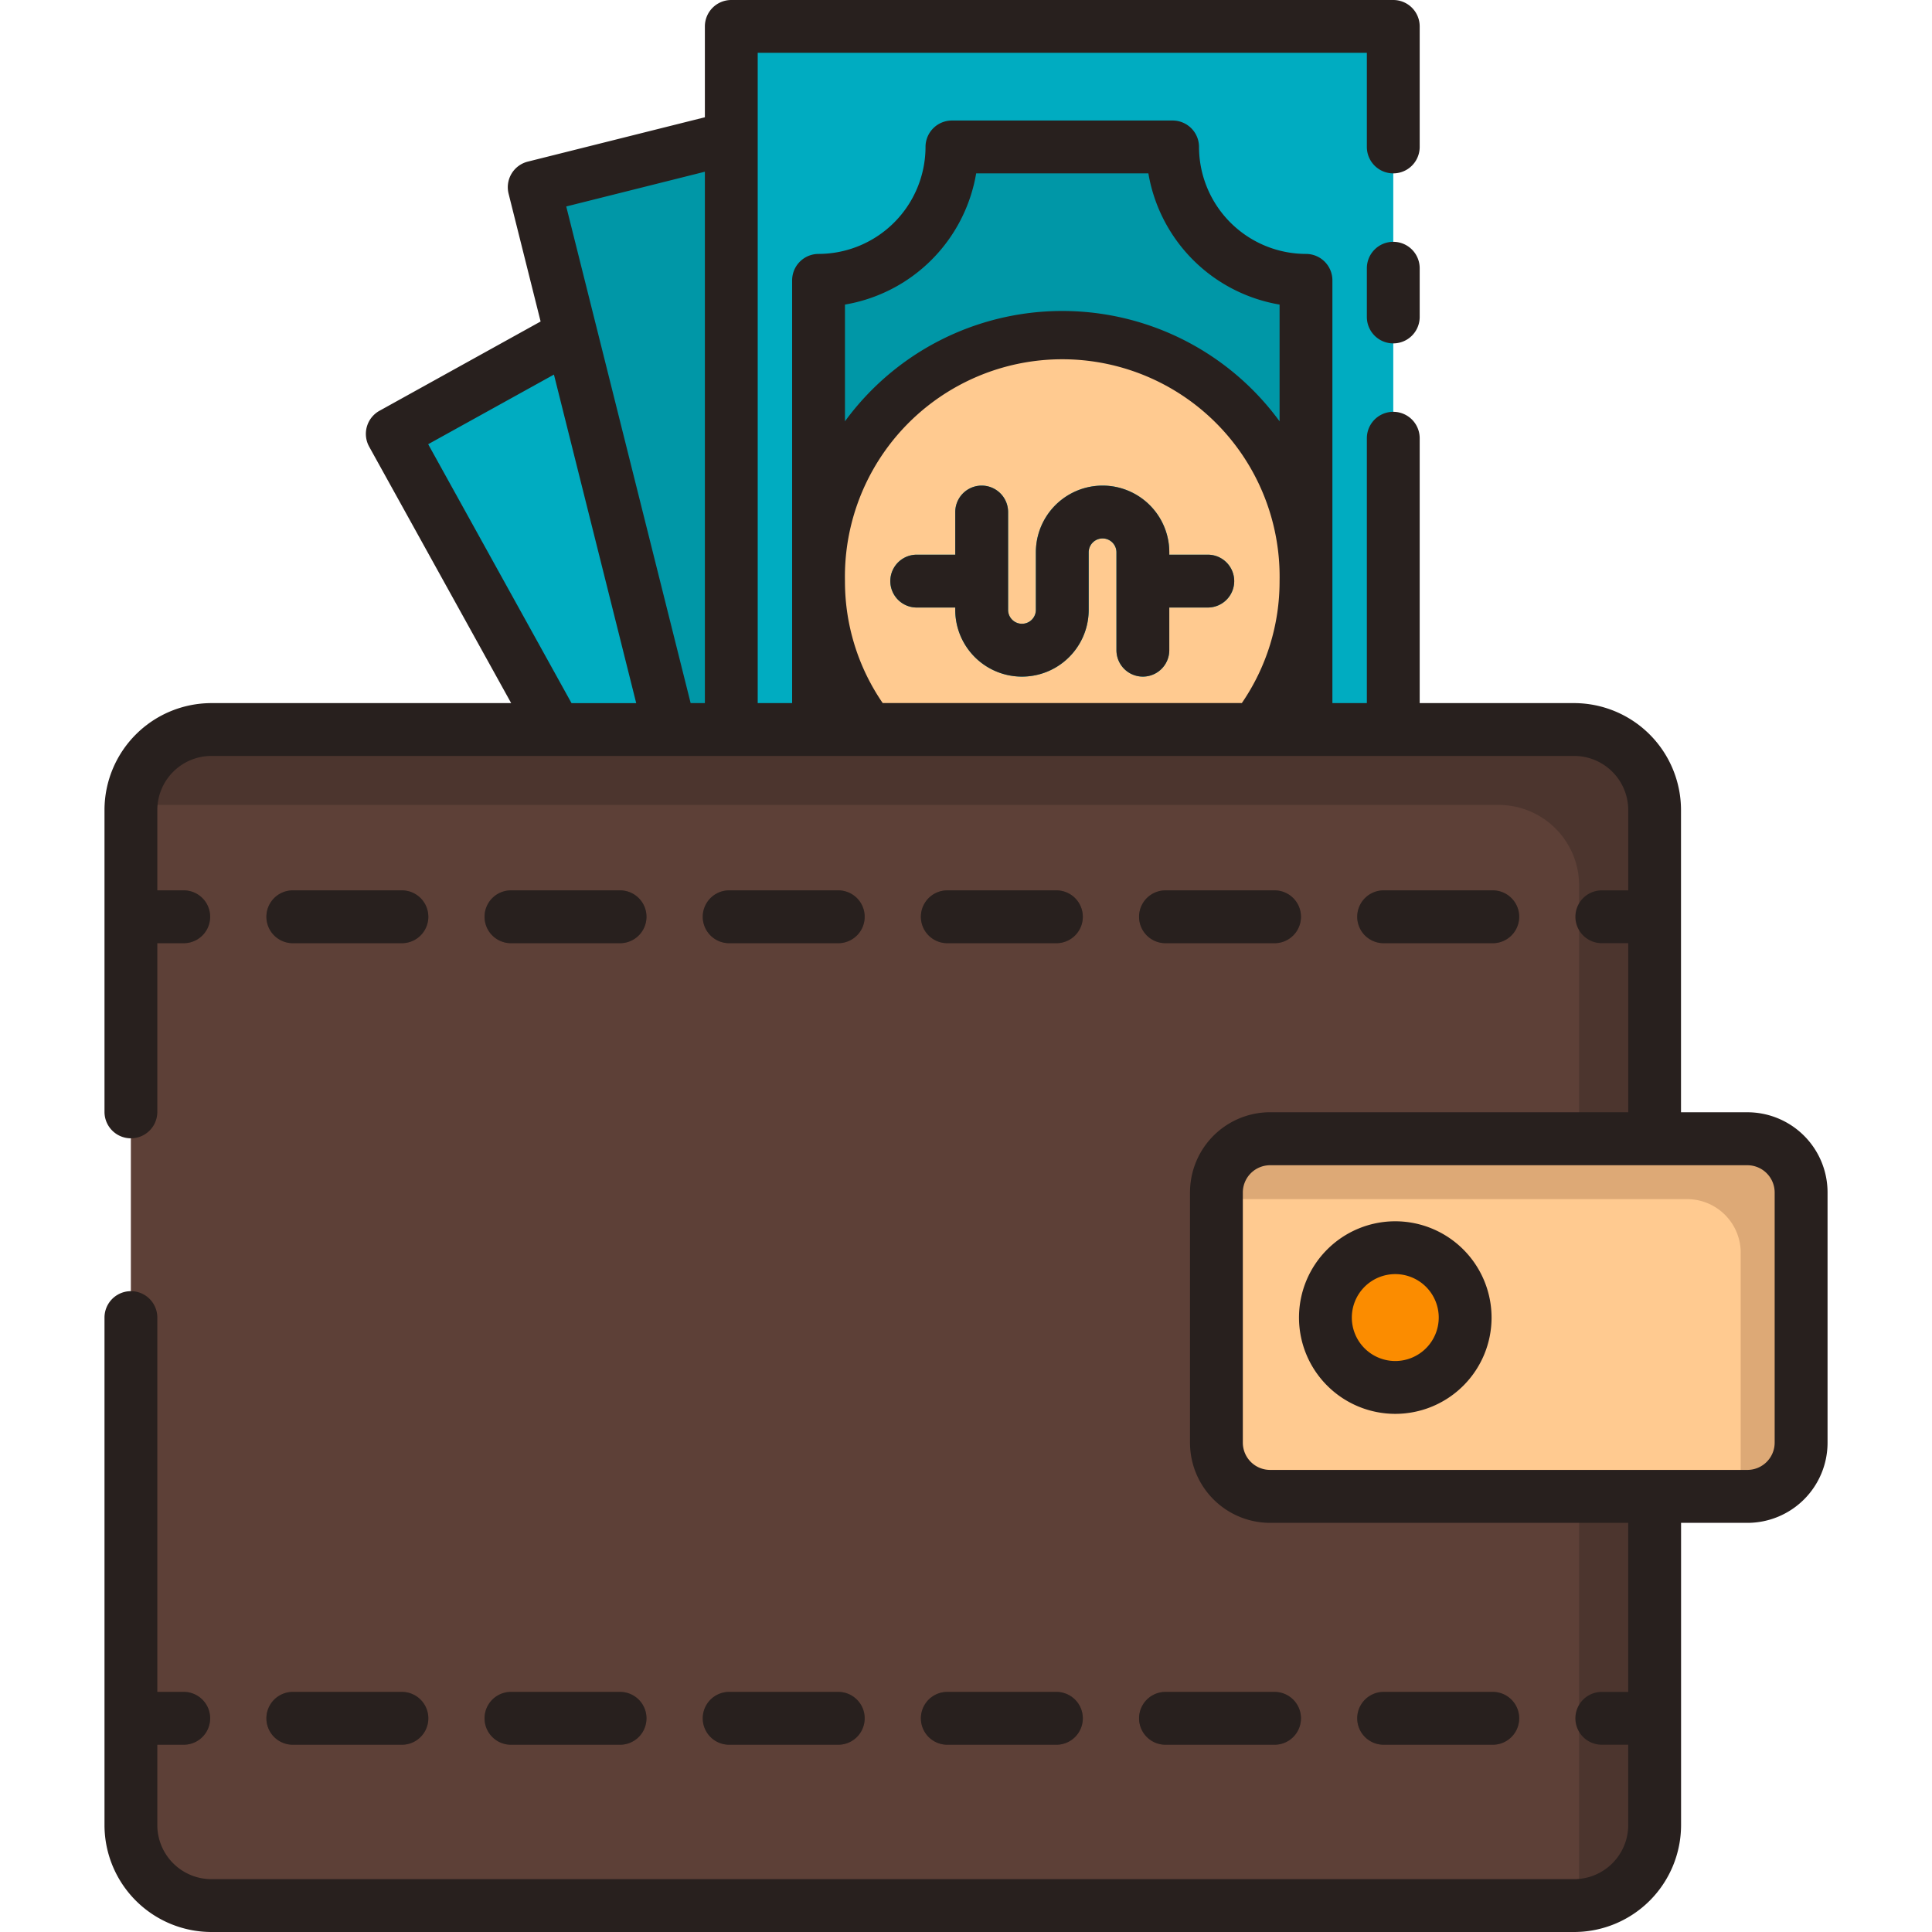 <svg id="Layer_2" data-name="Layer 2" xmlns="http://www.w3.org/2000/svg" viewBox="0 0 128 128"><title>CASH</title><rect x="48.449" y="1.75" width="43.859" height="46.583" style="fill:#00acc1"/><path d="M86.526,48.333V18.573a8.837,8.837,0,0,1-8.837-8.837H63.068a8.837,8.837,0,0,1-8.837,8.837v29.76Z" style="fill:#0097a7"/><path d="M83.166,48.333a16.147,16.147,0,1,0-25.575,0Z" style="fill:#ffca90"/><polygon points="44.39 48.333 37.841 22.183 25.989 28.746 36.835 48.333 44.39 48.333" style="fill:#00acc1"/><polygon points="48.449 48.333 48.449 9.135 35.393 12.405 44.39 48.333 48.449 48.333" style="fill:#0097a7"/><rect x="80.591" y="75.441" width="38.736" height="23.701" rx="3.555" ry="3.555" style="fill:#ffca90"/><path d="M115.772,75.441H84.146A3.555,3.555,0,0,0,80.591,79v.445h31.181A3.555,3.555,0,0,1,115.327,83V99.142h.445a3.555,3.555,0,0,0,3.555-3.555V79A3.555,3.555,0,0,0,115.772,75.441Z" style="fill:#dda976"/><circle cx="92.441" cy="87.292" r="4.629" style="fill:#fb8c00"/><path d="M109.62,53.67V75.44H84.15A3.555,3.555,0,0,0,80.59,79V95.59a3.553,3.553,0,0,0,3.56,3.55h25.47v21.78a5.328,5.328,0,0,1-5.33,5.33H14.01a5.337,5.337,0,0,1-5.34-5.33V53.67a5.339,5.339,0,0,1,5.34-5.34h90.28A5.33,5.33,0,0,1,109.62,53.67Z" style="fill:#5d4037"/><path d="M104.29,48.33H14.01A5.324,5.324,0,0,0,8.7,53.361c.1-.006.2-.031.309-.031H99.29a5.33,5.33,0,0,1,5.33,5.34V75.44h5V53.67A5.33,5.33,0,0,0,104.29,48.33Z" style="fill:#4c352e"/><path d="M104.62,99.14v26.78c0,.1-.024.2-.03.3a5.314,5.314,0,0,0,5.03-5.3V99.14Z" style="fill:#4c352e"/><path d="M13.92,60.74a1.746,1.746,0,0,1-1.75,1.75H8.67v-3.5h3.5A1.746,1.746,0,0,1,13.92,60.74Z" style="fill:#4c352e"/><path d="M98.9,58.99H91.67a1.75,1.75,0,0,0,0,3.5H98.9a1.75,1.75,0,0,0,0-3.5Zm-14.46,0H77.22a1.75,1.75,0,0,0,0,3.5h7.22a1.75,1.75,0,0,0,0-3.5Zm-14.45,0H62.76a1.75,1.75,0,0,0,0,3.5h7.23a1.75,1.75,0,0,0,0-3.5Zm-14.45,0H48.31a1.75,1.75,0,0,0,0,3.5h7.23a1.75,1.75,0,0,0,0-3.5Zm-14.46,0H33.85a1.75,1.75,0,0,0,0,3.5h7.23a1.75,1.75,0,0,0,0-3.5Zm-14.45,0H19.4a1.75,1.75,0,0,0,0,3.5h7.23a1.75,1.75,0,0,0,0-3.5Z" style="fill:#4c352e"/><path d="M13.92,113.84a1.745,1.745,0,0,1-1.75,1.75H8.67v-3.5h3.5A1.752,1.752,0,0,1,13.92,113.84Z" style="fill:#4c352e"/><path d="M98.9,112.09H91.67a1.75,1.75,0,0,0,0,3.5H98.9a1.75,1.75,0,0,0,0-3.5Zm-14.46,0H77.22a1.75,1.75,0,0,0,0,3.5h7.22a1.75,1.75,0,0,0,0-3.5Zm-14.45,0H62.76a1.75,1.75,0,1,0,0,3.5h7.23a1.75,1.75,0,0,0,0-3.5Zm-14.45,0H48.31a1.75,1.75,0,0,0,0,3.5h7.23a1.75,1.75,0,0,0,0-3.5Zm-14.46,0H33.85a1.75,1.75,0,0,0,0,3.5h7.23a1.75,1.75,0,0,0,0-3.5Zm-14.45,0H19.4a1.75,1.75,0,0,0,0,3.5h7.23a1.75,1.75,0,1,0,0-3.5Z" style="fill:#4c352e"/><path d="M80.021,36.75H77.469v-.157a4.42,4.42,0,0,0-8.84,0v3.814a.92.92,0,0,1-1.84,0V33.923a1.75,1.75,0,0,0-3.5,0V36.75H60.736a1.75,1.75,0,0,0,0,3.5h2.552v.157a4.42,4.42,0,0,0,8.84,0V36.593a.92.92,0,0,1,1.84,0v6.484a1.75,1.75,0,0,0,3.5,0V40.25h2.552a1.75,1.75,0,0,0,0-3.5Z" style="fill:#00acc1"/><path d="M115.771,73.691h-4.4V53.666a7.091,7.091,0,0,0-7.083-7.083H94.058V29.034a1.75,1.75,0,0,0-3.5,0V46.583H88.275V18.573a1.75,1.75,0,0,0-1.75-1.75,7.1,7.1,0,0,1-7.087-7.088,1.75,1.75,0,0,0-1.75-1.75H63.068a1.75,1.75,0,0,0-1.75,1.75,7.1,7.1,0,0,1-7.087,7.088,1.75,1.75,0,0,0-1.75,1.75v28.01H50.2V3.5H90.558V9.736a1.75,1.75,0,1,0,3.5,0V1.75A1.75,1.75,0,0,0,92.308,0H48.449A1.75,1.75,0,0,0,46.7,1.75V7.769L34.967,10.708a1.75,1.75,0,0,0-1.272,2.122L35.817,21.3,25.142,27.215a1.75,1.75,0,0,0-.683,2.379l9.407,16.989H14.006a7.091,7.091,0,0,0-7.083,7.083v20a1.75,1.75,0,1,0,3.5,0V62.489h1.75a1.75,1.75,0,0,0,0-3.5h-1.75V53.666a3.587,3.587,0,0,1,3.583-3.583h90.286a3.587,3.587,0,0,1,3.583,3.583v5.323h-1.75a1.75,1.75,0,0,0,0,3.5h1.75v11.2H84.146A5.311,5.311,0,0,0,78.841,79V95.587a5.311,5.311,0,0,0,5.305,5.306h23.728v11.2h-1.75a1.75,1.75,0,0,0,0,3.5h1.75v5.323a3.587,3.587,0,0,1-3.583,3.583H14.006a3.587,3.587,0,0,1-3.583-3.583v-5.323h1.75a1.75,1.75,0,0,0,0-3.5h-1.75v-24.8a1.75,1.75,0,1,0-3.5,0v33.625A7.091,7.091,0,0,0,14.006,128h90.286a7.091,7.091,0,0,0,7.083-7.083V100.893h4.4a5.311,5.311,0,0,0,5.305-5.306V79A5.311,5.311,0,0,0,115.771,73.691ZM46.7,11.377V46.583h-.943L39.539,21.759h0l-2.024-8.08ZM28.368,29.43,36.7,24.817l1.57,6.269,3.881,15.5H37.866Zm27.613-9.251a10.616,10.616,0,0,0,8.693-8.693H76.083a10.616,10.616,0,0,0,8.692,8.693v7.734a17.832,17.832,0,0,0-28.794,0Zm2.5,26.4a14.217,14.217,0,0,1-2.5-8.083,14.4,14.4,0,1,1,28.794,0,14.217,14.217,0,0,1-2.5,8.083Zm59.095,49a1.807,1.807,0,0,1-1.805,1.806H84.146a1.807,1.807,0,0,1-1.805-1.806V79a1.807,1.807,0,0,1,1.805-1.8h31.625a1.807,1.807,0,0,1,1.805,1.8Z" style="fill:#28201e"/><path d="M92.441,80.913a6.379,6.379,0,1,0,6.379,6.379A6.386,6.386,0,0,0,92.441,80.913Zm0,9.258a2.879,2.879,0,1,1,2.879-2.879A2.882,2.882,0,0,1,92.441,90.171Z" style="fill:#28201e"/><path d="M48.309,62.489h7.227a1.75,1.75,0,0,0,0-3.5H48.309a1.75,1.75,0,0,0,0,3.5Z" style="fill:#28201e"/><path d="M19.4,62.489h7.227a1.75,1.75,0,1,0,0-3.5H19.4a1.75,1.75,0,0,0,0,3.5Z" style="fill:#28201e"/><path d="M77.216,62.489h7.227a1.75,1.75,0,0,0,0-3.5H77.216a1.75,1.75,0,0,0,0,3.5Z" style="fill:#28201e"/><path d="M98.9,62.489a1.75,1.75,0,0,0,0-3.5H91.67a1.75,1.75,0,1,0,0,3.5Z" style="fill:#28201e"/><path d="M33.854,62.489h7.227a1.75,1.75,0,0,0,0-3.5H33.854a1.75,1.75,0,0,0,0,3.5Z" style="fill:#28201e"/><path d="M62.762,62.489h7.227a1.75,1.75,0,0,0,0-3.5H62.762a1.75,1.75,0,0,0,0,3.5Z" style="fill:#28201e"/><path d="M98.9,115.594a1.75,1.75,0,0,0,0-3.5H91.67a1.75,1.75,0,0,0,0,3.5Z" style="fill:#28201e"/><path d="M62.762,115.594h7.227a1.75,1.75,0,0,0,0-3.5H62.762a1.75,1.75,0,0,0,0,3.5Z" style="fill:#28201e"/><path d="M77.216,115.594h7.227a1.75,1.75,0,0,0,0-3.5H77.216a1.75,1.75,0,1,0,0,3.5Z" style="fill:#28201e"/><path d="M48.309,115.594h7.227a1.75,1.75,0,0,0,0-3.5H48.309a1.75,1.75,0,0,0,0,3.5Z" style="fill:#28201e"/><path d="M33.854,115.594h7.227a1.75,1.75,0,0,0,0-3.5H33.854a1.75,1.75,0,0,0,0,3.5Z" style="fill:#28201e"/><path d="M19.4,115.594h7.227a1.75,1.75,0,0,0,0-3.5H19.4a1.75,1.75,0,0,0,0,3.5Z" style="fill:#28201e"/><path d="M80.021,36.75H77.469v-.157a4.42,4.42,0,0,0-8.84,0v3.814a.92.92,0,0,1-1.84,0V33.923a1.75,1.75,0,0,0-3.5,0V36.75H60.736a1.75,1.75,0,0,0,0,3.5h2.552v.157a4.42,4.42,0,0,0,8.84,0V36.593a.92.92,0,0,1,1.84,0v6.484a1.75,1.75,0,0,0,3.5,0V40.25h2.552a1.75,1.75,0,0,0,0-3.5Z" style="fill:#28201e"/><path d="M92.308,16.021a1.75,1.75,0,0,0-1.75,1.75V21a1.75,1.75,0,0,0,3.5,0V17.771A1.75,1.75,0,0,0,92.308,16.021Z" style="fill:#28201e"/></svg>